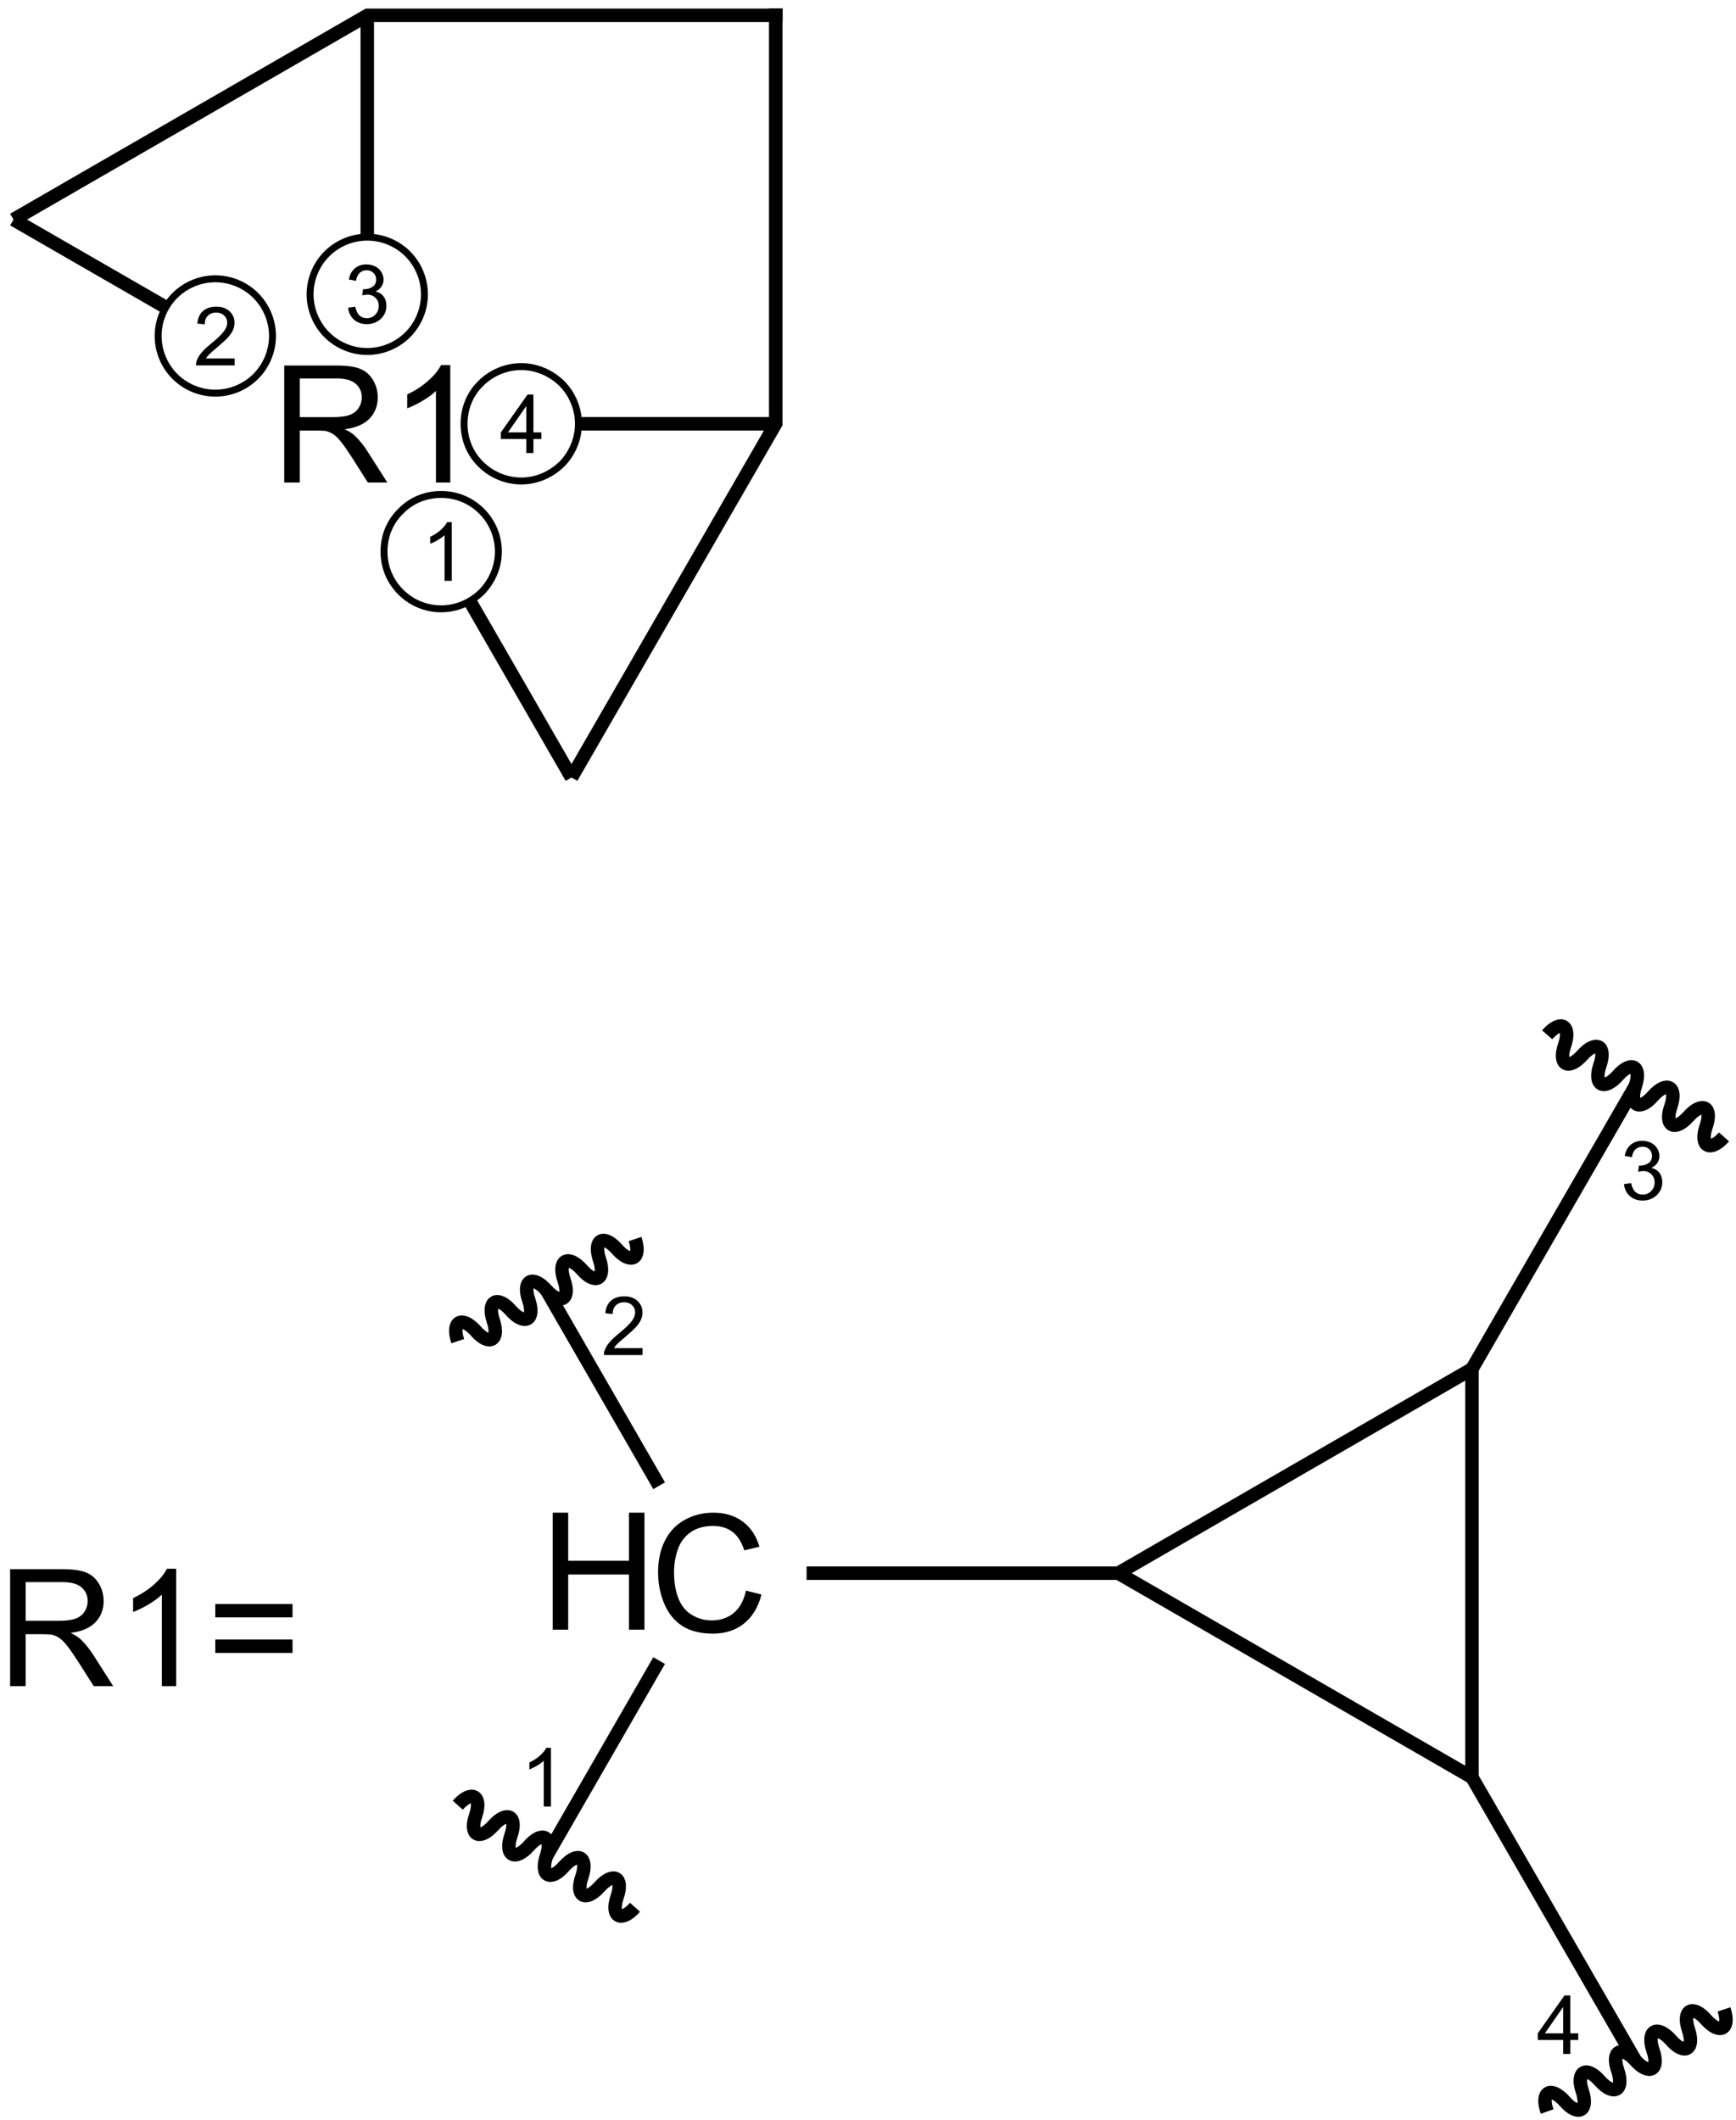 <?xml version="1.0" encoding="UTF-8"?>
<svg xmlns="http://www.w3.org/2000/svg" xmlns:xlink="http://www.w3.org/1999/xlink" width="425pt" height="519pt" viewBox="0 0 425 519" version="1.1">
<defs>
<g>
<symbol overflow="visible" id="glyph0-0">
<path style="stroke:none;" d="M 3.141 0 L 3.141 -28.641 L 15.844 -28.641 C 18.395 -28.641 20.332 -28.379 21.656 -27.859 C 22.988 -27.348 24.051 -26.441 24.844 -25.141 C 25.633 -23.836 26.031 -22.398 26.031 -20.828 C 26.031 -18.797 25.375 -17.082 24.062 -15.688 C 22.75 -14.289 20.719 -13.406 17.969 -13.031 C 18.969 -12.551 19.727 -12.078 20.25 -11.609 C 21.363 -10.586 22.414 -9.316 23.406 -7.797 L 28.375 0 L 23.609 0 L 19.828 -5.953 C 18.723 -7.672 17.812 -8.984 17.094 -9.891 C 16.375 -10.805 15.727 -11.445 15.156 -11.812 C 14.594 -12.176 14.02 -12.43 13.438 -12.578 C 13.008 -12.672 12.305 -12.719 11.328 -12.719 L 6.938 -12.719 L 6.938 0 Z M 6.938 -16 L 15.078 -16 C 16.805 -16 18.16 -16.176 19.141 -16.531 C 20.117 -16.895 20.859 -17.469 21.359 -18.25 C 21.867 -19.039 22.125 -19.898 22.125 -20.828 C 22.125 -22.18 21.633 -23.289 20.656 -24.156 C 19.676 -25.031 18.125 -25.469 16 -25.469 L 6.938 -25.469 Z M 6.938 -16 "/>
</symbol>
<symbol overflow="visible" id="glyph0-1">
<path style="stroke:none;" d="M 14.906 0 L 11.391 0 L 11.391 -22.406 C 10.547 -21.594 9.438 -20.781 8.062 -19.969 C 6.688 -19.164 5.453 -18.566 4.359 -18.172 L 4.359 -21.562 C 6.328 -22.488 8.047 -23.609 9.516 -24.922 C 10.984 -26.234 12.023 -27.508 12.641 -28.75 L 14.906 -28.75 Z M 14.906 0 "/>
</symbol>
<symbol overflow="visible" id="glyph0-2">
<path style="stroke:none;" d="M 21.141 -16.844 L 2.234 -16.844 L 2.234 -20.125 L 21.141 -20.125 Z M 21.141 -8.141 L 2.234 -8.141 L 2.234 -11.422 L 21.141 -11.422 Z M 21.141 -8.141 "/>
</symbol>
<symbol overflow="visible" id="glyph0-3">
<path style="stroke:none;" d="M 23.516 -10.047 L 27.312 -9.078 C 26.508 -5.973 25.078 -3.602 23.016 -1.969 C 20.953 -0.332 18.43 0.484 15.453 0.484 C 12.367 0.484 9.859 -0.141 7.922 -1.391 C 5.984 -2.648 4.508 -4.473 3.5 -6.859 C 2.5 -9.242 2 -11.801 2 -14.531 C 2 -17.508 2.566 -20.109 3.703 -22.328 C 4.836 -24.555 6.457 -26.242 8.562 -27.391 C 10.664 -28.547 12.984 -29.125 15.516 -29.125 C 18.379 -29.125 20.785 -28.395 22.734 -26.938 C 24.691 -25.477 26.051 -23.426 26.812 -20.781 L 23.094 -19.906 C 22.426 -21.988 21.457 -23.504 20.188 -24.453 C 18.926 -25.398 17.344 -25.875 15.438 -25.875 C 13.227 -25.875 11.383 -25.348 9.906 -24.297 C 8.438 -23.242 7.398 -21.828 6.797 -20.047 C 6.203 -18.273 5.906 -16.441 5.906 -14.547 C 5.906 -12.117 6.258 -9.992 6.969 -8.172 C 7.676 -6.359 8.773 -5 10.266 -4.094 C 11.766 -3.195 13.391 -2.75 15.141 -2.75 C 17.266 -2.75 19.062 -3.359 20.531 -4.578 C 22 -5.805 22.992 -7.629 23.516 -10.047 Z M 23.516 -10.047 "/>
</symbol>
<symbol overflow="visible" id="glyph0-4">
<path style="stroke:none;" d="M 3.203 0 L 3.203 -28.641 L 7 -28.641 L 7 -16.875 L 21.875 -16.875 L 21.875 -28.641 L 25.672 -28.641 L 25.672 0 L 21.875 0 L 21.875 -13.5 L 7 -13.5 L 7 0 Z M 3.203 0 "/>
</symbol>
<symbol overflow="visible" id="glyph1-0">
<path style="stroke:none;" d="M 7.453 0 L 5.688 0 L 5.688 -11.203 C 5.27 -10.797 4.719 -10.391 4.031 -9.984 C 3.344 -9.586 2.723 -9.285 2.172 -9.078 L 2.172 -10.781 C 3.16 -11.238 4.02 -11.797 4.75 -12.453 C 5.488 -13.117 6.008 -13.758 6.312 -14.375 L 7.453 -14.375 Z M 7.453 0 "/>
</symbol>
<symbol overflow="visible" id="glyph1-1">
<path style="stroke:none;" d="M 10.062 -1.688 L 10.062 0 L 0.609 0 C 0.598 -0.426 0.664 -0.832 0.812 -1.219 C 1.051 -1.863 1.438 -2.5 1.969 -3.125 C 2.5 -3.75 3.266 -4.473 4.266 -5.297 C 5.828 -6.566 6.879 -7.57 7.422 -8.312 C 7.973 -9.062 8.25 -9.77 8.25 -10.438 C 8.25 -11.133 8 -11.723 7.5 -12.203 C 7 -12.68 6.348 -12.922 5.547 -12.922 C 4.703 -12.922 4.023 -12.664 3.516 -12.156 C 3.004 -11.645 2.75 -10.941 2.75 -10.047 L 0.938 -10.234 C 1.062 -11.578 1.523 -12.602 2.328 -13.312 C 3.141 -14.02 4.227 -14.375 5.594 -14.375 C 6.957 -14.375 8.039 -13.992 8.844 -13.234 C 9.645 -12.473 10.047 -11.531 10.047 -10.406 C 10.047 -9.832 9.926 -9.266 9.688 -8.703 C 9.457 -8.148 9.07 -7.566 8.531 -6.953 C 7.988 -6.348 7.086 -5.508 5.828 -4.438 C 4.766 -3.551 4.082 -2.953 3.781 -2.641 C 3.488 -2.328 3.242 -2.008 3.047 -1.688 Z M 10.062 -1.688 "/>
</symbol>
<symbol overflow="visible" id="glyph1-2">
<path style="stroke:none;" d="M 0.844 -3.781 L 2.594 -4.016 C 2.801 -3.016 3.145 -2.297 3.625 -1.859 C 4.113 -1.422 4.707 -1.203 5.406 -1.203 C 6.227 -1.203 6.922 -1.488 7.484 -2.062 C 8.055 -2.633 8.344 -3.344 8.344 -4.188 C 8.344 -5 8.078 -5.664 7.547 -6.188 C 7.023 -6.707 6.359 -6.969 5.547 -6.969 C 5.211 -6.969 4.801 -6.906 4.312 -6.781 L 4.5 -8.328 C 4.613 -8.305 4.707 -8.297 4.781 -8.297 C 5.531 -8.297 6.203 -8.488 6.797 -8.875 C 7.398 -9.27 7.703 -9.875 7.703 -10.688 C 7.703 -11.332 7.484 -11.867 7.047 -12.297 C 6.609 -12.723 6.047 -12.938 5.359 -12.938 C 4.68 -12.938 4.113 -12.719 3.656 -12.281 C 3.195 -11.852 2.906 -11.211 2.781 -10.359 L 1.016 -10.672 C 1.234 -11.848 1.723 -12.758 2.484 -13.406 C 3.242 -14.051 4.191 -14.375 5.328 -14.375 C 6.109 -14.375 6.828 -14.207 7.484 -13.875 C 8.141 -13.539 8.641 -13.082 8.984 -12.5 C 9.336 -11.914 9.516 -11.301 9.516 -10.656 C 9.516 -10.039 9.348 -9.477 9.016 -8.969 C 8.68 -8.457 8.191 -8.051 7.547 -7.75 C 8.391 -7.562 9.047 -7.156 9.516 -6.531 C 9.984 -5.914 10.219 -5.148 10.219 -4.234 C 10.219 -2.984 9.758 -1.922 8.844 -1.047 C 7.938 -0.18 6.785 0.25 5.391 0.25 C 4.129 0.25 3.082 -0.125 2.25 -0.875 C 1.426 -1.625 0.957 -2.594 0.844 -3.781 Z M 0.844 -3.781 "/>
</symbol>
<symbol overflow="visible" id="glyph1-3">
<path style="stroke:none;" d="M 6.469 0 L 6.469 -3.422 L 0.25 -3.422 L 0.25 -5.047 L 6.781 -14.312 L 8.219 -14.312 L 8.219 -5.047 L 10.156 -5.047 L 10.156 -3.422 L 8.219 -3.422 L 8.219 0 Z M 6.469 -5.047 L 6.469 -11.5 L 1.984 -5.047 Z M 6.469 -5.047 "/>
</symbol>
</g>
</defs>
<g id="surface837">
<g style="fill:rgb(0%,0%,0%);fill-opacity:1;">
  <use xlink:href="#glyph0-0" x="66.445" y="118.125"/>
  <use xlink:href="#glyph0-1" x="95.332" y="118.125"/>
</g>
<g style="fill:rgb(0%,0%,0%);fill-opacity:1;">
  <use xlink:href="#glyph1-0" x="103.148" y="142.199"/>
</g>
<g style="fill:rgb(0%,0%,0%);fill-opacity:1;">
  <use xlink:href="#glyph1-1" x="47.371" y="89.453"/>
</g>
<g style="fill:rgb(0%,0%,0%);fill-opacity:1;">
  <use xlink:href="#glyph1-2" x="84.383" y="79.105"/>
</g>
<g style="fill:rgb(0%,0%,0%);fill-opacity:1;">
  <use xlink:href="#glyph1-3" x="122.371" y="110.906"/>
</g>
<path style="fill:none;stroke-width:0.017;stroke-linecap:butt;stroke-linejoin:miter;stroke:rgb(0%,0%,0%);stroke-opacity:1;stroke-miterlimit:10;" d="M 1.187 1.313 C 1.187 1.35 1.172 1.385 1.146 1.412 C 1.119 1.438 1.084 1.453 1.047 1.453 C 1.009 1.453 0.974 1.438 0.948 1.412 C 0.921 1.385 0.907 1.35 0.907 1.313 C 0.907 1.275 0.921 1.24 0.948 1.214 C 0.974 1.187 1.009 1.173 1.047 1.173 C 1.084 1.173 1.119 1.187 1.146 1.214 C 1.172 1.24 1.187 1.275 1.187 1.313 " transform="matrix(100,0,0,100,3.312,3.752)"/>
<path style="fill:none;stroke-width:0.017;stroke-linecap:butt;stroke-linejoin:miter;stroke:rgb(0%,0%,0%);stroke-opacity:1;stroke-miterlimit:10;" d="M 0.634 0.785 C 0.634 0.822 0.619 0.858 0.593 0.884 C 0.567 0.91 0.531 0.925 0.494 0.925 C 0.457 0.925 0.421 0.91 0.395 0.884 C 0.369 0.858 0.354 0.822 0.354 0.785 C 0.354 0.748 0.369 0.712 0.395 0.686 C 0.421 0.66 0.457 0.645 0.494 0.645 C 0.531 0.645 0.567 0.66 0.593 0.686 C 0.619 0.712 0.634 0.748 0.634 0.785 " transform="matrix(100,0,0,100,3.312,3.752)"/>
<path style="fill:none;stroke-width:0.017;stroke-linecap:butt;stroke-linejoin:miter;stroke:rgb(0%,0%,0%);stroke-opacity:1;stroke-miterlimit:10;" d="M 1.006 0.683 C 1.006 0.72 0.991 0.756 0.965 0.782 C 0.939 0.808 0.903 0.823 0.866 0.823 C 0.829 0.823 0.793 0.808 0.767 0.782 C 0.741 0.756 0.726 0.72 0.726 0.683 C 0.726 0.646 0.741 0.61 0.767 0.584 C 0.793 0.558 0.829 0.543 0.866 0.543 C 0.903 0.543 0.939 0.558 0.965 0.584 C 0.991 0.61 1.006 0.646 1.006 0.683 " transform="matrix(100,0,0,100,3.312,3.752)"/>
<path style="fill:none;stroke-width:0.017;stroke-linecap:butt;stroke-linejoin:miter;stroke:rgb(0%,0%,0%);stroke-opacity:1;stroke-miterlimit:10;" d="M 1.383 1 C 1.383 1.037 1.368 1.073 1.342 1.099 C 1.315 1.125 1.28 1.14 1.243 1.14 C 1.206 1.14 1.17 1.125 1.144 1.099 C 1.117 1.073 1.103 1.037 1.103 1 C 1.103 0.963 1.117 0.927 1.144 0.901 C 1.17 0.875 1.206 0.86 1.243 0.86 C 1.28 0.86 1.315 0.875 1.342 0.901 C 1.368 0.927 1.383 0.963 1.383 1 " transform="matrix(100,0,0,100,3.312,3.752)"/>
<path style="fill:none;stroke-width:0.033;stroke-linecap:butt;stroke-linejoin:miter;stroke:rgb(0%,0%,0%);stroke-opacity:1;stroke-miterlimit:10;" d="M 0 0.5 L 0.87 -0.002 " transform="matrix(100,0,0,100,3.312,3.752)"/>
<path style="fill:none;stroke-width:0.033;stroke-linecap:butt;stroke-linejoin:miter;stroke:rgb(0%,0%,0%);stroke-opacity:1;stroke-miterlimit:10;" d="M 0.862 -0 L 1.883 -0 " transform="matrix(100,0,0,100,3.312,3.752)"/>
<path style="fill:none;stroke-width:0.033;stroke-linecap:butt;stroke-linejoin:miter;stroke:rgb(0%,0%,0%);stroke-opacity:1;stroke-miterlimit:10;" d="M 1.866 -0.017 L 1.866 1.004 " transform="matrix(100,0,0,100,3.312,3.752)"/>
<path style="fill:none;stroke-width:0.033;stroke-linecap:butt;stroke-linejoin:miter;stroke:rgb(0%,0%,0%);stroke-opacity:1;stroke-miterlimit:10;" d="M 1.868 0.996 L 1.366 1.866 " transform="matrix(100,0,0,100,3.312,3.752)"/>
<path style="fill:none;stroke-width:0.033;stroke-linecap:butt;stroke-linejoin:miter;stroke:rgb(0%,0%,0%);stroke-opacity:1;stroke-miterlimit:10;" d="M 1.117 1.434 L 1.366 1.866 " transform="matrix(100,0,0,100,3.312,3.752)"/>
<path style="fill:none;stroke-width:0.033;stroke-linecap:butt;stroke-linejoin:miter;stroke:rgb(0%,0%,0%);stroke-opacity:1;stroke-miterlimit:10;" d="M 0.373 0.715 L 0 0.5 " transform="matrix(100,0,0,100,3.312,3.752)"/>
<path style="fill:none;stroke-width:0.033;stroke-linecap:butt;stroke-linejoin:miter;stroke:rgb(0%,0%,0%);stroke-opacity:1;stroke-miterlimit:10;" d="M 0.866 0.543 L 0.866 -0 " transform="matrix(100,0,0,100,3.312,3.752)"/>
<path style="fill:none;stroke-width:0.033;stroke-linecap:butt;stroke-linejoin:miter;stroke:rgb(0%,0%,0%);stroke-opacity:1;stroke-miterlimit:10;" d="M 1.383 1 L 1.866 1 " transform="matrix(100,0,0,100,3.312,3.752)"/>
<g style="fill:rgb(0%,0%,0%);fill-opacity:1;">
  <use xlink:href="#glyph0-0" x="-0.66" y="412.801"/>
  <use xlink:href="#glyph0-1" x="28.227" y="412.801"/>
  <use xlink:href="#glyph0-2" x="50.473" y="412.801"/>
</g>
<g style="fill:rgb(0%,0%,0%);fill-opacity:1;">
  <use xlink:href="#glyph0-3" x="159.109" y="399.453"/>
</g>
<g style="fill:rgb(0%,0%,0%);fill-opacity:1;">
  <use xlink:href="#glyph0-4" x="132.102" y="398.969"/>
</g>
<path style="fill:none;stroke-width:0.033;stroke-linecap:butt;stroke-linejoin:miter;stroke:rgb(0%,0%,0%);stroke-opacity:1;stroke-miterlimit:10;" d="M -0.124 0.714 L -0.4 1.193 " transform="matrix(100,0,0,100,173.766,335.135)"/>
<path style="fill:none;stroke-width:0.033;stroke-linecap:butt;stroke-linejoin:miter;stroke:rgb(0%,0%,0%);stroke-opacity:1;stroke-miterlimit:10;" d="M -0.617 1.068 C -0.583 1.03 -0.557 1.045 -0.573 1.093 C -0.59 1.141 -0.564 1.156 -0.53 1.118 C -0.496 1.08 -0.47 1.095 -0.487 1.143 C -0.503 1.191 -0.477 1.206 -0.443 1.168 C -0.41 1.13 -0.384 1.145 -0.4 1.193 C -0.416 1.241 -0.39 1.256 -0.357 1.218 C -0.323 1.18 -0.297 1.195 -0.313 1.243 C -0.33 1.291 -0.304 1.306 -0.27 1.268 C -0.236 1.23 -0.21 1.245 -0.227 1.293 C -0.243 1.341 -0.217 1.356 -0.183 1.318 " transform="matrix(100,0,0,100,173.766,335.135)"/>
<g style="fill:rgb(0%,0%,0%);fill-opacity:1;">
  <use xlink:href="#glyph1-0" x="127.43" y="442.262"/>
</g>
<path style="fill:none;stroke-width:0.033;stroke-linecap:butt;stroke-linejoin:miter;stroke:rgb(0%,0%,0%);stroke-opacity:1;stroke-miterlimit:10;" d="M -0.124 0.286 L -0.4 -0.193 " transform="matrix(100,0,0,100,173.766,335.135)"/>
<path style="fill:none;stroke-width:0.033;stroke-linecap:butt;stroke-linejoin:miter;stroke:rgb(0%,0%,0%);stroke-opacity:1;stroke-miterlimit:10;" d="M -0.183 -0.318 C -0.167 -0.27 -0.193 -0.255 -0.227 -0.293 C -0.26 -0.331 -0.286 -0.316 -0.27 -0.268 C -0.254 -0.22 -0.28 -0.205 -0.313 -0.243 C -0.347 -0.281 -0.373 -0.266 -0.357 -0.218 C -0.34 -0.17 -0.366 -0.155 -0.4 -0.193 C -0.434 -0.231 -0.46 -0.216 -0.443 -0.168 C -0.427 -0.12 -0.453 -0.105 -0.487 -0.143 C -0.52 -0.181 -0.546 -0.166 -0.53 -0.118 C -0.514 -0.07 -0.54 -0.055 -0.573 -0.093 C -0.607 -0.131 -0.633 -0.116 -0.617 -0.068 " transform="matrix(100,0,0,100,173.766,335.135)"/>
<g style="fill:rgb(0%,0%,0%);fill-opacity:1;">
  <use xlink:href="#glyph1-1" x="147.246" y="331.742"/>
</g>
<path style="fill:none;stroke-width:0.033;stroke-linecap:butt;stroke-linejoin:miter;stroke:rgb(0%,0%,0%);stroke-opacity:1;stroke-miterlimit:10;" d="M 1.866 -0 L 2.266 -0.693 " transform="matrix(100,0,0,100,173.766,335.135)"/>
<path style="fill:none;stroke-width:0.033;stroke-linecap:butt;stroke-linejoin:miter;stroke:rgb(0%,0%,0%);stroke-opacity:1;stroke-miterlimit:10;" d="M 2.483 -0.568 C 2.449 -0.53 2.423 -0.545 2.439 -0.593 C 2.456 -0.641 2.43 -0.656 2.396 -0.618 C 2.362 -0.58 2.336 -0.595 2.353 -0.643 C 2.369 -0.691 2.343 -0.706 2.309 -0.668 C 2.276 -0.63 2.25 -0.645 2.266 -0.693 C 2.282 -0.741 2.256 -0.756 2.223 -0.718 C 2.189 -0.68 2.163 -0.695 2.179 -0.743 C 2.196 -0.791 2.17 -0.806 2.136 -0.768 C 2.102 -0.73 2.076 -0.745 2.093 -0.793 C 2.109 -0.841 2.083 -0.856 2.05 -0.818 " transform="matrix(100,0,0,100,173.766,335.135)"/>
<g style="fill:rgb(0%,0%,0%);fill-opacity:1;">
  <use xlink:href="#glyph1-2" x="396.734" y="293.664"/>
</g>
<path style="fill:none;stroke-width:0.033;stroke-linecap:butt;stroke-linejoin:miter;stroke:rgb(0%,0%,0%);stroke-opacity:1;stroke-miterlimit:10;" d="M 1.866 1 L 2.266 1.693 " transform="matrix(100,0,0,100,173.766,335.135)"/>
<path style="fill:none;stroke-width:0.033;stroke-linecap:butt;stroke-linejoin:miter;stroke:rgb(0%,0%,0%);stroke-opacity:1;stroke-miterlimit:10;" d="M 2.05 1.818 C 2.033 1.77 2.059 1.755 2.093 1.793 C 2.126 1.831 2.152 1.816 2.136 1.768 C 2.12 1.72 2.146 1.705 2.179 1.743 C 2.213 1.781 2.239 1.766 2.223 1.718 C 2.206 1.67 2.232 1.655 2.266 1.693 C 2.3 1.731 2.326 1.716 2.309 1.668 C 2.293 1.62 2.319 1.605 2.353 1.643 C 2.386 1.681 2.412 1.666 2.396 1.618 C 2.38 1.57 2.406 1.555 2.439 1.593 C 2.473 1.631 2.499 1.616 2.483 1.568 " transform="matrix(100,0,0,100,173.766,335.135)"/>
<g style="fill:rgb(0%,0%,0%);fill-opacity:1;">
  <use xlink:href="#glyph1-3" x="376.223" y="502.836"/>
</g>
<path style="fill:none;stroke-width:0.033;stroke-linecap:butt;stroke-linejoin:miter;stroke:rgb(0%,0%,0%);stroke-opacity:1;stroke-miterlimit:10;" d="M 0.237 0.5 L 1 0.5 " transform="matrix(100,0,0,100,173.766,335.135)"/>
<path style="fill:none;stroke-width:0.033;stroke-linecap:butt;stroke-linejoin:miter;stroke:rgb(0%,0%,0%);stroke-opacity:1;stroke-miterlimit:10;" d="M 1 0.5 L 1.866 -0 " transform="matrix(100,0,0,100,173.766,335.135)"/>
<path style="fill:none;stroke-width:0.033;stroke-linecap:butt;stroke-linejoin:miter;stroke:rgb(0%,0%,0%);stroke-opacity:1;stroke-miterlimit:10;" d="M 1.866 -0 L 1.866 1 " transform="matrix(100,0,0,100,173.766,335.135)"/>
<path style="fill:none;stroke-width:0.033;stroke-linecap:butt;stroke-linejoin:miter;stroke:rgb(0%,0%,0%);stroke-opacity:1;stroke-miterlimit:10;" d="M 1.866 1 L 1 0.5 " transform="matrix(100,0,0,100,173.766,335.135)"/>
</g>
</svg>

